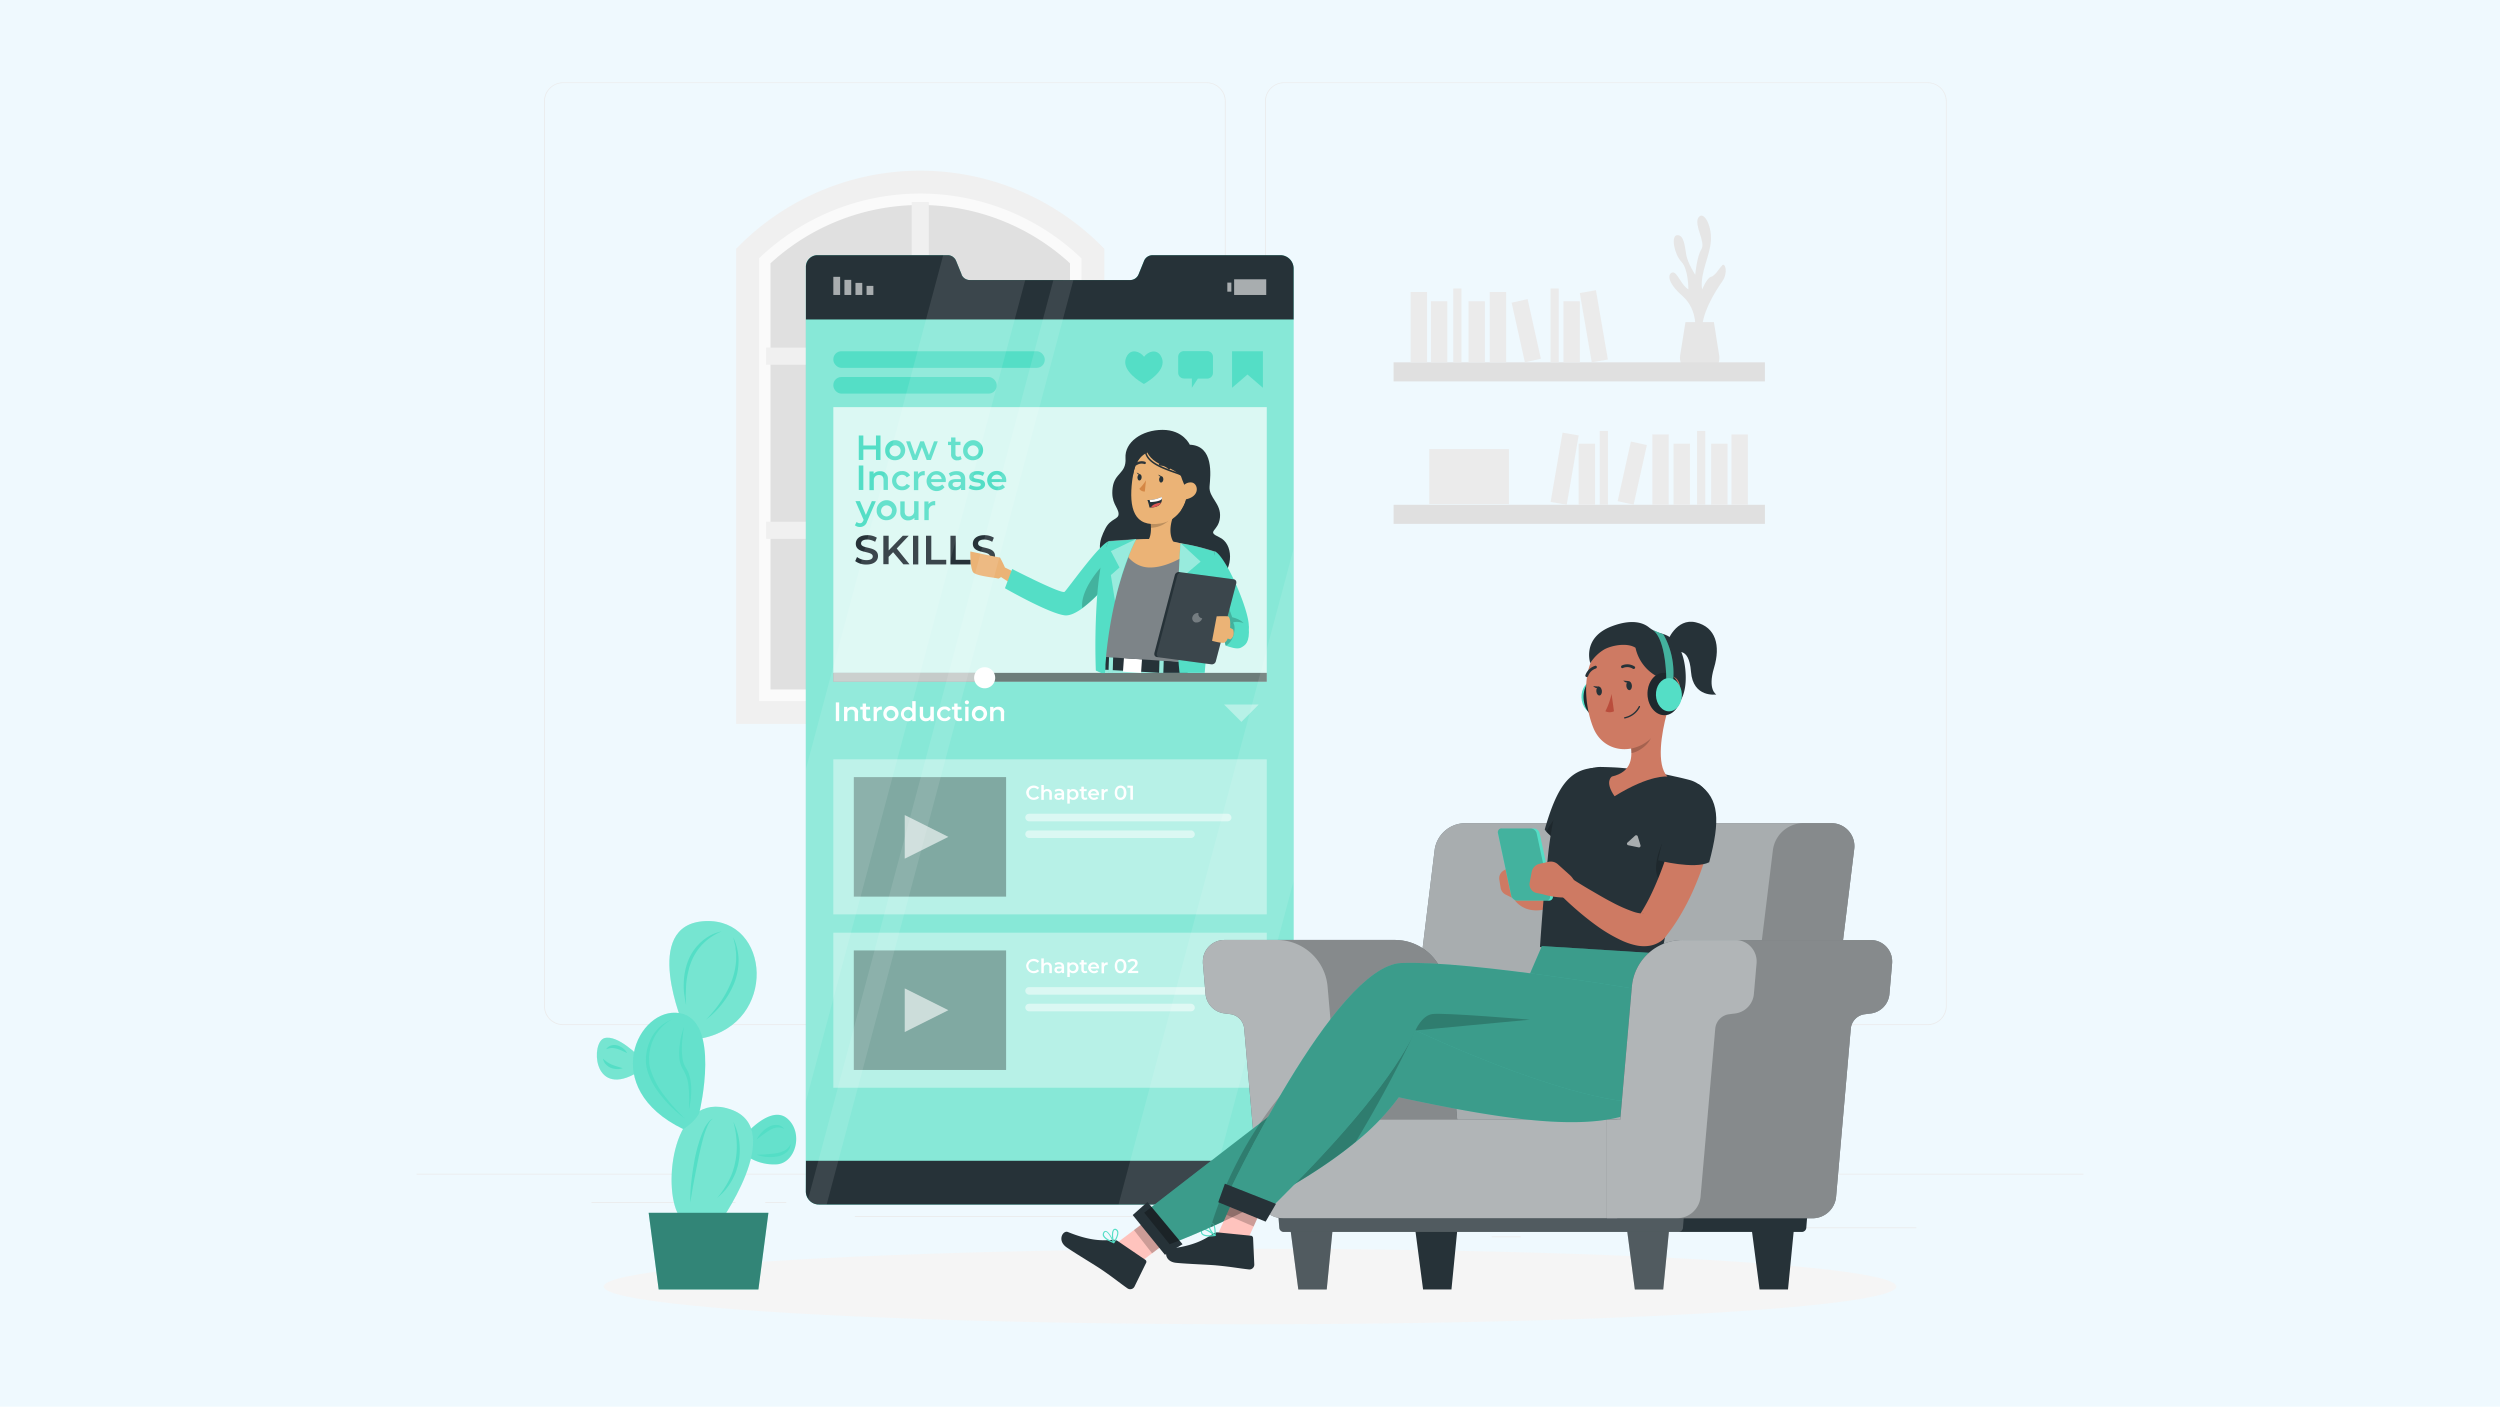 <svg id="Layer_1" data-name="Layer 1" xmlns="http://www.w3.org/2000/svg" width="750" height="422" viewBox="0 0 750 422">
  <defs>
    <style>
      .cls-1 {
        fill: #eff9fe;
      }

      .cls-2 {
        fill: #ebebeb;
      }

      .cls-3 {
        fill: #e0e0e0;
      }

      .cls-4 {
        fill: #fafafa;
      }

      .cls-5 {
        fill: #f0f0f0;
      }

      .cls-6 {
        fill: #e6e6e6;
      }

      .cls-7 {
        fill: #f5f5f5;
      }

      .cls-8 {
        fill: #54dec6;
      }

      .cls-10, .cls-13, .cls-14, .cls-15, .cls-17, .cls-18, .cls-20, .cls-9 {
        fill: #fff;
      }

      .cls-10, .cls-13, .cls-15, .cls-16, .cls-17, .cls-18, .cls-19, .cls-20, .cls-22, .cls-9 {
        isolation: isolate;
      }

      .cls-26, .cls-9 {
        opacity: 0.1;
      }

      .cls-10, .cls-22, .cls-30 {
        opacity: 0.2;
      }

      .cls-11, .cls-18 {
        opacity: 0.4;
      }

      .cls-12 {
        fill: #263238;
      }

      .cls-13, .cls-19 {
        opacity: 0.3;
      }

      .cls-15 {
        opacity: 0.7;
      }

      .cls-16, .cls-20 {
        opacity: 0.5;
      }

      .cls-17 {
        opacity: 0.6;
      }

      .cls-21 {
        fill: #ebb376;
      }

      .cls-23 {
        fill: #d58745;
      }

      .cls-24 {
        fill: #2e353a;
      }

      .cls-25 {
        fill: #de5753;
      }

      .cls-27 {
        fill: #ffc3bd;
      }

      .cls-28 {
        fill: #ce7a63;
      }

      .cls-29 {
        fill: #ba4d3c;
      }
    </style>
  </defs>
  <rect class="cls-1" width="750" height="422"/>
  <g>
    <g id="freepik--background-complete--inject-61">
      <rect class="cls-2" x="125" y="352.12" width="500" height="0.25"/>
      <rect class="cls-2" x="541.78" y="368.21" width="33.12" height="0.25"/>
      <rect class="cls-2" x="447.53" y="370.93" width="8.69" height="0.25"/>
      <rect class="cls-2" x="521.59" y="358.93" width="19.19" height="0.25"/>
      <rect class="cls-2" x="177.46" y="360.61" width="43.19" height="0.25"/>
      <rect class="cls-2" x="229.56" y="360.61" width="6.33" height="0.25"/>
      <rect class="cls-2" x="256.47" y="364.83" width="93.68" height="0.25"/>
      <path class="cls-2" d="M-581.56,439.19H-774.65a5.71,5.71,0,0,1-5.7-5.71V162.05a5.71,5.71,0,0,1,5.7-5.66h193.09a5.71,5.71,0,0,1,5.71,5.71h0V433.48A5.71,5.71,0,0,1-581.56,439.19Zm-193.09-282.6a5.46,5.46,0,0,0-5.45,5.46V433.48a5.46,5.46,0,0,0,5.45,5.46h193.09a5.48,5.48,0,0,0,5.46-5.46V162.05a5.48,5.48,0,0,0-5.46-5.46Z" transform="translate(943.56 -131.67)"/>
      <path class="cls-2" d="M-365.25,439.19h-193.1a5.73,5.73,0,0,1-5.71-5.71V162.05a5.72,5.72,0,0,1,5.71-5.66h193.1a5.71,5.71,0,0,1,5.69,5.66V433.48A5.7,5.7,0,0,1-365.25,439.19Zm-193.1-282.6a5.48,5.48,0,0,0-5.46,5.46V433.48a5.48,5.48,0,0,0,5.46,5.46h193.1a5.48,5.48,0,0,0,5.46-5.46V162.05a5.48,5.48,0,0,0-5.46-5.46Z" transform="translate(943.56 -131.67)"/>
      <polygon class="cls-3" points="224.27 76.04 261.06 54.63 289.41 54.63 326.82 75.02 326.82 213.75 224.27 213.75 224.27 76.04"/>
      <path class="cls-4" d="M-615.69,345.39h-103.6V207.71l1.06-1a72.83,72.83,0,0,1,50.74-20.39h0a72.87,72.87,0,0,1,50.75,20.39l1,1Zm-96.72-6.88h89.85V210.66a66.44,66.44,0,0,0-89.85,0Z" transform="translate(943.56 -131.67)"/>
      <polygon class="cls-5" points="273.5 207.7 278.65 207.7 278.65 161.66 322.3 161.66 322.3 156.51 278.65 156.51 278.65 109.42 322.3 109.42 322.3 104.27 278.65 104.27 278.65 60.61 273.5 60.61 273.5 104.27 229.84 104.27 229.84 109.42 273.5 109.42 273.5 156.51 229.84 156.51 229.84 161.66 273.5 161.66 273.5 207.7"/>
      <path class="cls-5" d="M-612.25,348.85H-722.72V206.3l1-1a76.78,76.78,0,0,1,108.46,0l1,1ZM-715.85,342h96.72V209.17a69.89,69.89,0,0,0-96.72,0Z" transform="translate(943.56 -131.67)"/>
      <path class="cls-6" d="M-435,231.31s1-6.6-3.81-10.83-4.39-6.75-3-7.07,2.64,3.9,4.76,5.06c0,0,.06-6-2.08-8.25s-3.28-7.94-1.24-8,2.26,3.4,2.68,5.88,2.7,6,2.7,6,.45-5.39,1.84-7.62-2.32-7.29-.89-9.52,4,2,3.76,6.77-3.39,9.84-2.65,14.81c0,0,1.4-3.49,2.66-3.81s2.53-2.62,3.37-3.48,1.91,2.11,0,4.86-6.77,10.11-6,16Z" transform="translate(943.56 -131.67)"/>
      <path class="cls-6" d="M-437.92,228.31l-1.58,9.89a5,5,0,0,0,4.11,5.75,5.34,5.34,0,0,0,.89.07h1.68a5,5,0,0,0,5.07-4.93,5.26,5.26,0,0,0-.07-.89l-1.57-9.89Z" transform="translate(943.56 -131.67)"/>
      <rect class="cls-3" x="418.07" y="108.7" width="111.4" height="5.72"/>
      <rect class="cls-2" x="423.2" y="87.6" width="4.91" height="21.1"/>
      <rect class="cls-2" x="446.93" y="87.6" width="4.91" height="21.1"/>
      <rect class="cls-2" x="-467.86" y="219" width="4.91" height="21.1" transform="translate(897.8 -207.39) rotate(-9.78)"/>
      <rect class="cls-2" x="429.28" y="90.38" width="4.91" height="18.32"/>
      <rect class="cls-2" x="440.56" y="90.38" width="4.91" height="18.32"/>
      <rect class="cls-2" x="469.04" y="90.38" width="4.91" height="18.32"/>
      <rect class="cls-2" x="-488.14" y="221.72" width="4.91" height="18.32" transform="translate(881.9 -231.54) rotate(-12.53)"/>
      <rect class="cls-2" x="435.98" y="86.55" width="2.45" height="22.15"/>
      <rect class="cls-2" x="465.17" y="86.55" width="2.45" height="22.15"/>
      <rect class="cls-3" x="418.08" y="151.44" width="111.4" height="5.72"/>
      <rect class="cls-2" x="519.44" y="130.33" width="4.91" height="21.1"/>
      <rect class="cls-2" x="495.7" y="130.33" width="4.91" height="21.1"/>
      <rect class="cls-2" x="-484.72" y="269.83" width="21.1" height="4.91" transform="translate(281.61 -372.92) rotate(-80.22)"/>
      <rect class="cls-2" x="513.35" y="133.11" width="4.91" height="18.32"/>
      <rect class="cls-2" x="502.07" y="133.11" width="4.91" height="18.32"/>
      <rect class="cls-2" x="473.6" y="133.11" width="4.91" height="18.32"/>
      <rect class="cls-2" x="-463.04" y="271.15" width="18.32" height="4.91" transform="translate(321.06 -360.49) rotate(-77.47)"/>
      <rect class="cls-2" x="509.12" y="129.29" width="2.45" height="22.15"/>
      <rect class="cls-2" x="479.93" y="129.29" width="2.45" height="22.15"/>
      <rect class="cls-2" x="428.77" y="134.73" width="23.91" height="16.51"/>
    </g>
    <g id="freepik--Shadow--inject-61">
      <ellipse id="freepik--path--inject-61" class="cls-7" cx="375" cy="385.96" rx="193.89" ry="11.32"/>
    </g>
    <g id="freepik--Plant--inject-61">
      <path class="cls-8" d="M-720.07,472.18s7.76-9.23,12.72-4.93,2.45,13.44-3.27,13.73a14.4,14.4,0,0,1-9.45-2.89Z" transform="translate(943.56 -131.67)"/>
      <path class="cls-9" d="M-720.07,472.18s7.76-9.23,12.72-4.93,2.45,13.44-3.27,13.73a14.4,14.4,0,0,1-9.45-2.89Z" transform="translate(943.56 -131.67)"/>
      <path class="cls-8" d="M-751.7,448.77s-6.51-6.82-10.54-5.66-3.61,17.45,8.89,10.86Z" transform="translate(943.56 -131.67)"/>
      <path class="cls-10" d="M-751.7,448.77s-6.51-6.82-10.54-5.66-3.61,17.45,8.89,10.86Z" transform="translate(943.56 -131.67)"/>
      <path class="cls-8" d="M-728.44,499.67s21.4-29.28,4-35.21-20.47,23.55-15.5,31.76S-728.44,499.67-728.44,499.67Z" transform="translate(943.56 -131.67)"/>
      <path class="cls-8" d="M-738.36,439.73S-751.64,408.91-732,408s21.8,30.56-.83,35.13Z" transform="translate(943.56 -131.67)"/>
      <path class="cls-10" d="M-728.44,499.67s21.4-29.28,4-35.21-20.47,23.55-15.5,31.76S-728.44,499.67-728.44,499.67Z" transform="translate(943.56 -131.67)"/>
      <path class="cls-10" d="M-738.36,439.73S-751.64,408.91-732,408s21.8,30.56-.83,35.13Z" transform="translate(943.56 -131.67)"/>
      <path class="cls-8" d="M-733.65,465s6.45-27.22-6-29.39-24.6,22.42,1.09,34.81C-738.56,470.39-734.19,467.63-733.65,465Z" transform="translate(943.56 -131.67)"/>
      <path class="cls-9" d="M-733.65,465s6.45-27.22-6-29.39-24.6,22.42,1.09,34.81C-738.56,470.39-734.19,467.63-733.65,465Z" transform="translate(943.56 -131.67)"/>
      <polygon class="cls-8" points="230.52 363.85 194.6 363.85 197.6 386.83 227.52 386.83 230.52 363.85"/>
      <path class="cls-8" d="M-731.72,437.53a33.11,33.11,0,0,0,2.29-2.59,28.83,28.83,0,0,0,2.06-2.74,31.74,31.74,0,0,0,3.21-6,21.2,21.2,0,0,0,1.44-6.58v-1.7c0-.56-.14-1.13-.19-1.69a2.77,2.77,0,0,0-.09-.86l-.2-.83c-.14-.56-.27-1.12-.39-1.69a16.41,16.41,0,0,1,1.6,6.78,18.25,18.25,0,0,1-1.28,6.93,24.78,24.78,0,0,1-3.52,6.08A25.37,25.37,0,0,1-731.72,437.53Z" transform="translate(943.56 -131.67)"/>
      <path class="cls-8" d="M-727,411.08a16.22,16.22,0,0,0-9.13,9l-.57,1.54c-.17.52-.26,1.07-.4,1.59a27.4,27.4,0,0,0-.56,3.26c-.11,1.1-.11,2.22-.16,3.33s.09,2.24.09,3.37c-.23-1.1-.39-2.22-.58-3.34a18.47,18.47,0,0,1-.11-3.41,19.6,19.6,0,0,1,1.37-6.72,14.89,14.89,0,0,1,6.83-7.53A12.62,12.62,0,0,1-727,411.08Z" transform="translate(943.56 -131.67)"/>
      <path class="cls-8" d="M-742,437.53a11.55,11.55,0,0,0-3.51,2.78,12.41,12.41,0,0,0-2.3,3.78,15.06,15.06,0,0,0-1,4.29,6.73,6.73,0,0,0,0,1.1v1.08a13,13,0,0,0,.46,2.13,25.08,25.08,0,0,0,4.22,7.81,41.65,41.65,0,0,0,2.89,3.48c1,1.14,2.07,2.21,3.16,3.27a38,38,0,0,1-6.65-6.27,29.2,29.2,0,0,1-2.7-3.75,19.52,19.52,0,0,1-1.88-4.26,14.12,14.12,0,0,1-.47-2.31,11.81,11.81,0,0,1,0-1.19,5.84,5.84,0,0,1,.06-1.18,14.57,14.57,0,0,1,1.21-4.5A11.66,11.66,0,0,1-742,437.53Z" transform="translate(943.56 -131.67)"/>
      <path class="cls-8" d="M-738.36,439.73c-.16,1-.33,2.09-.41,3.14A25.18,25.18,0,0,0-739,446a18.67,18.67,0,0,0,.19,3.08,6.88,6.88,0,0,0,.93,2.79,11.29,11.29,0,0,1,.79,1.45,9.56,9.56,0,0,1,.5,1.57,15.27,15.27,0,0,1,.4,3.23,24.18,24.18,0,0,1-.69,6.34c0-1.06.09-2.11.07-3.16a27.22,27.22,0,0,0-.15-3.13,12,12,0,0,0-1.77-5.78,7.84,7.84,0,0,1-1-3.19,16,16,0,0,1,0-3.25A24.17,24.17,0,0,1-738.36,439.73Z" transform="translate(943.56 -131.67)"/>
      <path class="cls-8" d="M-729.63,467.25a3.25,3.25,0,0,0-1.13,1.14,10,10,0,0,0-.72,1.47,24.75,24.75,0,0,0-1.08,3.14c-.58,2.13-1.09,4.27-1.53,6.44s-.85,4.34-1.27,6.51c-.21,1.09-.4,2.18-.58,3.28s-.37,2.18-.53,3.29a43.86,43.86,0,0,1,.35-6.68c.24-2.22.61-4.42,1-6.6a48,48,0,0,1,1.78-6.47,25,25,0,0,1,1.35-3.1,10.5,10.5,0,0,1,1-1.4A2.93,2.93,0,0,1-729.63,467.25Z" transform="translate(943.56 -131.67)"/>
      <path class="cls-8" d="M-723.56,468.2a18.48,18.48,0,0,1,1.78,6,19.38,19.38,0,0,1-.24,6.31,10.22,10.22,0,0,1-.39,1.54c-.16.51-.29,1-.49,1.51a20,20,0,0,1-3.3,5.38,9.61,9.61,0,0,1-1.1,1.11c-.38.37-.76.72-1.15,1.06A28.81,28.81,0,0,0-725,486a20.25,20.25,0,0,0,2-5.7,22.8,22.8,0,0,0,.44-6A28,28,0,0,0-723.56,468.2Z" transform="translate(943.56 -131.67)"/>
      <path class="cls-8" d="M-756.75,452.1a4.13,4.13,0,0,1-1.81.29,5.53,5.53,0,0,1-1.8-.39,4.3,4.3,0,0,1-1.51-1.09,3.22,3.22,0,0,1-.79-1.65,12.23,12.23,0,0,0,1.31,1.07,9.32,9.32,0,0,0,1.39.75A27.83,27.83,0,0,0-756.75,452.1Z" transform="translate(943.56 -131.67)"/>
      <path class="cls-8" d="M-755.42,447.6l-1.59-.74a9.61,9.61,0,0,0-1.55-.57,5.22,5.22,0,0,0-1.52-.22,6.19,6.19,0,0,0-1.64.37,2.74,2.74,0,0,1,1.5-1.13,3.55,3.55,0,0,1,1.94,0,5,5,0,0,1,1.66.87A4.22,4.22,0,0,1-755.42,447.6Z" transform="translate(943.56 -131.67)"/>
      <path class="cls-8" d="M-716.56,473.55a8.11,8.11,0,0,1,1.44-2.09,8.22,8.22,0,0,1,2-1.62,4.59,4.59,0,0,1,2.58-.69,3,3,0,0,1,2.29,1.21,4.06,4.06,0,0,0-2.27-.43,5.5,5.5,0,0,0-2.11.78A37.7,37.7,0,0,0-716.56,473.55Z" transform="translate(943.56 -131.67)"/>
      <path class="cls-8" d="M-716.56,478.09a48.21,48.21,0,0,0,5.75-.43,8.29,8.29,0,0,0,2.61-.83,4,4,0,0,0,1.83-2,3.32,3.32,0,0,1-1.4,2.67,6.28,6.28,0,0,1-2.87,1.16,12.05,12.05,0,0,1-3,.1A10.87,10.87,0,0,1-716.56,478.09Z" transform="translate(943.56 -131.67)"/>
      <g class="cls-11">
        <polygon points="230.52 363.85 194.6 363.85 197.6 386.83 227.52 386.83 230.52 363.85"/>
      </g>
    </g>
    <g id="freepik--Screen--inject-61">
      <path class="cls-8" d="M-555.48,212.21V488.68a4.34,4.34,0,0,1-4.34,4.34H-697.88a3.85,3.85,0,0,1-2.76-1.12,3.94,3.94,0,0,1-.49-.59,4,4,0,0,1-.68-2.27V211.85a3.5,3.5,0,0,1,3.36-3.63h39.19a2.62,2.62,0,0,1,1.17.28,1.25,1.25,0,0,1,.35.21,3.08,3.08,0,0,1,.59.55,2.85,2.85,0,0,1,.41.72l1.63,4v.09a3,3,0,0,0,.37.62,2.74,2.74,0,0,0,2.11,1h48.07A2.74,2.74,0,0,0-602,214l1.63-4a2.75,2.75,0,0,1,2.52-1.77h38.62A4,4,0,0,1-555.48,212.21Z" transform="translate(943.56 -131.67)"/>
      <path class="cls-12" d="M-555.48,212.21v15.33h-146.3V211.85a3.5,3.5,0,0,1,3.36-3.63h39.19a2.62,2.62,0,0,1,1.17.28,1.25,1.25,0,0,1,.35.21,3.08,3.08,0,0,1,.59.55,2.85,2.85,0,0,1,.41.72l1.63,4v.09a3,3,0,0,0,.37.62,2.74,2.74,0,0,0,2.11,1h48A2.74,2.74,0,0,0-602,214l1.63-4a2.75,2.75,0,0,1,2.52-1.77h38.62A4,4,0,0,1-555.48,212.21Z" transform="translate(943.56 -131.67)"/>
      <path class="cls-12" d="M-701.78,479.89h146.3v8.79a4.34,4.34,0,0,1-4.34,4.34H-697.88a3.85,3.85,0,0,1-2.76-1.12,3.94,3.94,0,0,1-.49-.59,4,4,0,0,1-.68-2.27Z" transform="translate(943.56 -131.67)"/>
      <rect class="cls-13" x="241.78" y="95.87" width="146.3" height="252.35"/>
      <path class="cls-14" d="M-692.81,342.39h1V348h-1Z" transform="translate(943.56 -131.67)"/>
      <path class="cls-14" d="M-686.15,345.51V348h-1v-2.31c0-.76-.38-1.13-1-1.13a1.13,1.13,0,0,0-1.2,1.06,1.85,1.85,0,0,0,0,.23V348h-1v-4.27h1v.56a1.87,1.87,0,0,1,1.47-.6,1.66,1.66,0,0,1,1.78,1.53A1.93,1.93,0,0,1-686.15,345.51Z" transform="translate(943.56 -131.67)"/>
      <path class="cls-14" d="M-682.3,347.72a1.55,1.55,0,0,1-1,.29,1.31,1.31,0,0,1-1.47-1.13,1.61,1.61,0,0,1,0-.31v-2.05h-.71v-.8h.71v-1h1v1h1.21v.8h-1.15v2a.56.56,0,0,0,.47.64h.13a.94.94,0,0,0,.56-.18Z" transform="translate(943.56 -131.67)"/>
      <path class="cls-14" d="M-679,343.64v.95h-.23a1.18,1.18,0,0,0-1.25,1.09,1.85,1.85,0,0,0,0,.23V348h-1v-4.27h.92v.63A1.68,1.68,0,0,1-679,343.64Z" transform="translate(943.56 -131.67)"/>
      <path class="cls-14" d="M-678.56,345.82a2.28,2.28,0,0,1,2.19-2.37,2.28,2.28,0,0,1,2.37,2.19,2.28,2.28,0,0,1-2.19,2.37h-.1a2.15,2.15,0,0,1-2.27-2Zm3.54,0a1.27,1.27,0,0,0-1.34-1.2,1.28,1.28,0,0,0-1.2,1.34,1.28,1.28,0,0,0,1.27,1.2A1.24,1.24,0,0,0-675,346a.65.65,0,0,0,0-.14Z" transform="translate(943.56 -131.67)"/>
      <path class="cls-14" d="M-668.86,342V348h-1v-.56a1.73,1.73,0,0,1-1.41.61,2.19,2.19,0,0,1-2-2.33,2.19,2.19,0,0,1,2-2,1.7,1.7,0,0,1,1.37.57V342Zm-1,3.8a1.27,1.27,0,0,0-1.34-1.2,1.28,1.28,0,0,0-1.2,1.34,1.28,1.28,0,0,0,1.27,1.2,1.25,1.25,0,0,0,1.29-1.21v-.13Z" transform="translate(943.56 -131.67)"/>
      <path class="cls-14" d="M-663.41,343.68V348h-1v-.56a1.74,1.74,0,0,1-1.38.6,1.7,1.7,0,0,1-1.84-1.53,2.17,2.17,0,0,1,0-.36v-2.44h1V346c0,.77.37,1.14,1,1.14a1.16,1.16,0,0,0,1.17-1.29v-2.16Z" transform="translate(943.56 -131.67)"/>
      <path class="cls-14" d="M-662.45,345.82a2.17,2.17,0,0,1,2.13-2.19h.18a1.92,1.92,0,0,1,1.83,1l-.77.45a1.23,1.23,0,0,0-1.06-.6,1.34,1.34,0,0,0-1.34,1.34,1.34,1.34,0,0,0,1.34,1.34,1.23,1.23,0,0,0,1.06-.6l.77.45a2,2,0,0,1-1.83,1,2.17,2.17,0,0,1-2.31-2Z" transform="translate(943.56 -131.67)"/>
      <path class="cls-14" d="M-654.82,347.72a1.55,1.55,0,0,1-1,.29,1.31,1.31,0,0,1-1.47-1.13,1.61,1.61,0,0,1,0-.31v-2.05H-658v-.8h.71v-1h1v1h1.15v.8h-1.12v2a.56.56,0,0,0,.47.64h.13a.94.94,0,0,0,.56-.18Z" transform="translate(943.56 -131.67)"/>
      <path class="cls-14" d="M-654.13,342.39a.61.61,0,0,1,.62-.6h0a.6.6,0,0,1,.64.56v0a.61.61,0,0,1-.6.62h0a.6.6,0,0,1-.63-.57Zm.13,1.3h1V348h-1Z" transform="translate(943.56 -131.67)"/>
      <path class="cls-14" d="M-652,345.82a2.28,2.28,0,0,1,2.19-2.37,2.28,2.28,0,0,1,2.37,2.19,2.28,2.28,0,0,1-2.19,2.37h-.1a2.15,2.15,0,0,1-2.27-2Zm3.54,0a1.27,1.27,0,0,0-1.34-1.2A1.28,1.28,0,0,0-651,346a1.28,1.28,0,0,0,1.27,1.2A1.24,1.24,0,0,0-648.5,346Z" transform="translate(943.56 -131.67)"/>
      <path class="cls-14" d="M-642.32,345.51V348h-1v-2.31c0-.76-.38-1.13-1-1.13a1.13,1.13,0,0,0-1.2,1.06,1.85,1.85,0,0,0,0,.23V348h-1v-4.27h1v.56a1.88,1.88,0,0,1,1.48-.6,1.67,1.67,0,0,1,1.77,1.56A1.58,1.58,0,0,1-642.32,345.51Z" transform="translate(943.56 -131.67)"/>
      <rect class="cls-15" x="250" y="122.14" width="130.03" height="82.38"/>
      <rect class="cls-16" x="250" y="201.86" width="130.03" height="2.66"/>
      <rect class="cls-17" x="250" y="201.86" width="45.05" height="2.66"/>
      <path class="cls-14" d="M-645,335a3.15,3.15,0,0,1-3.16,3.16,3.15,3.15,0,0,1-3.16-3.16,3.15,3.15,0,0,1,3.16-3.16h0a3.15,3.15,0,0,1,3.15,3.15Z" transform="translate(943.56 -131.67)"/>
      <polygon class="cls-18" points="367.23 211.37 372.42 216.56 377.6 211.37 367.23 211.37"/>
      <rect class="cls-18" x="250" y="227.8" width="130.03" height="46.51"/>
      <rect class="cls-19" x="256.14" y="233.13" width="45.69" height="35.86"/>
      <path class="cls-14" d="M-635.72,369.5a2.27,2.27,0,0,1,2.37-2.16,2.28,2.28,0,0,1,1.54.7l-.5.47a1.44,1.44,0,0,0-1.12-.49,1.48,1.48,0,0,0-1.48,1.48,1.48,1.48,0,0,0,1.48,1.48,1.49,1.49,0,0,0,1.12-.51l.5.49A2.27,2.27,0,0,1-635,371a2.32,2.32,0,0,1-.7-1.54Z" transform="translate(943.56 -131.67)"/>
      <path class="cls-14" d="M-628,369.76v1.84h-.75v-1.74c0-.57-.28-.85-.76-.85a.86.86,0,0,0-.91.81,1.21,1.21,0,0,0,0,.19v1.62h-.75v-4.45h.75v1.62a1.42,1.42,0,0,1,1.07-.41,1.25,1.25,0,0,1,1.34,1.15A.81.81,0,0,1-628,369.76Z" transform="translate(943.56 -131.67)"/>
      <path class="cls-14" d="M-624.34,369.72v1.88h-.7v-.39a1.17,1.17,0,0,1-1,.43c-.73,0-1.19-.4-1.19-1s.36-1,1.33-1h.82c0-.44-.26-.7-.79-.7a1.57,1.57,0,0,0-1,.32l-.3-.55a2.27,2.27,0,0,1,1.36-.39C-624.87,368.39-624.34,368.8-624.34,369.72Zm-.75.88v-.38h-.77c-.51,0-.65.2-.65.43s.23.44.61.44A.8.8,0,0,0-625.09,370.6Z" transform="translate(943.56 -131.67)"/>
      <path class="cls-14" d="M-620,370a1.56,1.56,0,0,1-1.48,1.64h-.15a1.35,1.35,0,0,1-1-.43v1.55h-.74v-4.37h.71v.42a1.34,1.34,0,0,1,1.07-.42,1.56,1.56,0,0,1,1.59,1.53Zm-.77,0a.94.94,0,0,0-.86-1h-.08a1,1,0,0,0-1,1,1,1,0,0,0,1,1,.92.92,0,0,0,.94-.92V370Z" transform="translate(943.56 -131.67)"/>
      <path class="cls-14" d="M-617.33,371.39a1.16,1.16,0,0,1-.72.22,1,1,0,0,1-1.11-.88,1.34,1.34,0,0,1,0-.2V369h-.52v-.6h.52v-.73h.75v.73h.85v.6h-.86v1.52a.43.43,0,0,0,.35.48h.1a.7.7,0,0,0,.42-.13Z" transform="translate(943.56 -131.67)"/>
      <path class="cls-14" d="M-613.82,370.24h-2.52a1,1,0,0,0,1,.76,1.18,1.18,0,0,0,.87-.34l.4.46a1.81,1.81,0,0,1-2.55,0,1.85,1.85,0,0,1-.51-1.11,1.6,1.6,0,0,1,1.56-1.64h.1a1.56,1.56,0,0,1,1.62,1.5V370A.43.43,0,0,1-613.82,370.24Zm-2.52-.5h1.78a.92.92,0,0,0-1.07-.74.91.91,0,0,0-.74.74Z" transform="translate(943.56 -131.67)"/>
      <path class="cls-14" d="M-611.24,368.39v.71h-.17a.89.89,0,0,0-.94.82,1.09,1.09,0,0,0,0,.18v1.56h-.75v-3.27h.71v.47A1.27,1.27,0,0,1-611.24,368.39Z" transform="translate(943.56 -131.67)"/>
      <path class="cls-14" d="M-609.14,369.5c0-1.38.75-2.16,1.75-2.16s1.76.78,1.76,2.16-.76,2.16-1.76,2.16S-609.14,370.88-609.14,369.5Zm2.72,0c0-1-.4-1.48-1-1.48s-1,.46-1,1.48.4,1.48,1,1.48S-606.42,370.51-606.42,369.5Z" transform="translate(943.56 -131.67)"/>
      <path class="cls-14" d="M-603.68,367.39v4.2h-.78V368h-.89v-.65Z" transform="translate(943.56 -131.67)"/>
      <rect class="cls-20" x="307.58" y="244.13" width="61.86" height="2.26" rx="1.1"/>
      <rect class="cls-20" x="307.58" y="249.13" width="50.86" height="2.26" rx="1.1"/>
      <polygon class="cls-17" points="271.42 244.51 271.42 257.6 284.51 251.06 271.42 244.51"/>
      <polygon class="cls-8" points="378.87 116.34 374.24 112.35 369.62 116.34 369.62 105.37 378.87 105.37 378.87 116.34"/>
      <path class="cls-8" d="M-581.38,237h-7a1.72,1.72,0,0,0-1.73,1.73v4.76a1.75,1.75,0,0,0,1.73,1.73H-586V248l1.8-2.75h2.8a1.72,1.72,0,0,0,1.73-1.73v-4.76A1.72,1.72,0,0,0-581.38,237Z" transform="translate(943.56 -131.67)"/>
      <path class="cls-8" d="M-595.34,238.39c-1.28-2.11-3.76-1.32-5,.31-1.27-1.64-3.75-2.46-5.06-.37-2.2,3.54,2.28,6.86,4.41,8.16l.6.37.61-.36C-597.7,245.18-593.17,241.92-595.34,238.39Z" transform="translate(943.56 -131.67)"/>
      <rect class="cls-8" x="250" y="113.1" width="49.01" height="4.99" rx="2.42"/>
      <rect class="cls-8" x="250" y="105.37" width="63.43" height="4.99" rx="2.42"/>
      <rect class="cls-18" x="250" y="279.81" width="130.03" height="46.51"/>
      <rect class="cls-19" x="256.14" y="285.13" width="45.69" height="35.86"/>
      <path class="cls-14" d="M-635.72,421.5a2.27,2.27,0,0,1,2.37-2.16,2.28,2.28,0,0,1,1.54.7l-.5.48a1.44,1.44,0,0,0-1.12-.49,1.49,1.49,0,0,0-1.6,1.35,1.49,1.49,0,0,0,1.36,1.6h.24a1.49,1.49,0,0,0,1.12-.5l.5.48A2.27,2.27,0,0,1-635,423a2.32,2.32,0,0,1-.7-1.54Z" transform="translate(943.56 -131.67)"/>
      <path class="cls-14" d="M-628,421.77v1.83h-.75v-1.74c0-.57-.28-.84-.76-.84a.84.84,0,0,0-.91.78.79.79,0,0,0,0,.22v1.62h-.75v-4.45h.75v1.62a1.47,1.47,0,0,1,1.07-.41,1.26,1.26,0,0,1,1.34,1.17A.67.67,0,0,1-628,421.77Z" transform="translate(943.56 -131.67)"/>
      <path class="cls-14" d="M-624.34,421.72v1.88h-.7v-.39a1.14,1.14,0,0,1-1,.43c-.73,0-1.19-.4-1.19-1s.36-1,1.33-1h.82c0-.44-.26-.69-.79-.69a1.63,1.63,0,0,0-1,.31l-.3-.54a2.22,2.22,0,0,1,1.36-.4C-624.87,420.39-624.34,420.8-624.34,421.72Zm-.75.88v-.37h-.77c-.51,0-.65.19-.65.42s.23.45.61.45A.81.81,0,0,0-625.09,422.6Z" transform="translate(943.56 -131.67)"/>
      <path class="cls-14" d="M-620,422a1.56,1.56,0,0,1-1.48,1.64h-.15a1.35,1.35,0,0,1-1-.43v1.55h-.74v-4.37h.71v.42a1.31,1.31,0,0,1,1.07-.42,1.56,1.56,0,0,1,1.59,1.53Zm-.77,0a.94.94,0,0,0-.86-1h-.08a1,1,0,0,0-1,1,1,1,0,0,0,1,1,.92.92,0,0,0,.94-.92V422Z" transform="translate(943.56 -131.67)"/>
      <path class="cls-14" d="M-617.33,423.39a1.15,1.15,0,0,1-.72.21,1,1,0,0,1-1.11-.88,1.34,1.34,0,0,1,0-.2V421h-.52v-.59h.52v-.73h.75v.73h.85v.6h-.86v1.53a.42.42,0,0,0,.34.47h.11a.7.7,0,0,0,.42-.13Z" transform="translate(943.56 -131.67)"/>
      <path class="cls-14" d="M-613.82,422.24h-2.52a1,1,0,0,0,1,.77,1.18,1.18,0,0,0,.87-.35l.4.46a1.81,1.81,0,0,1-2.55,0,1.85,1.85,0,0,1-.51-1.11,1.6,1.6,0,0,1,1.56-1.64h.1a1.57,1.57,0,0,1,1.62,1.52V422A.41.41,0,0,1-613.82,422.24Zm-2.52-.5h1.78a.92.92,0,0,0-1.07-.74.91.91,0,0,0-.74.74Z" transform="translate(943.56 -131.67)"/>
      <path class="cls-14" d="M-611.24,420.39v.72h-.17a.87.87,0,0,0-.94.8,1.41,1.41,0,0,0,0,.2v1.55h-.75v-3.27h.71v.47A1.27,1.27,0,0,1-611.24,420.39Z" transform="translate(943.56 -131.67)"/>
      <path class="cls-14" d="M-609.14,421.5c0-1.38.75-2.16,1.75-2.16s1.76.78,1.76,2.16-.76,2.16-1.76,2.16S-609.14,422.88-609.14,421.5Zm2.72,0c0-1-.4-1.48-1-1.48s-1,.47-1,1.48.4,1.48,1,1.48S-606.42,422.51-606.42,421.5Z" transform="translate(943.56 -131.67)"/>
      <path class="cls-14" d="M-602.09,422.94v.66h-3.1v-.52l1.67-1.58c.41-.39.48-.64.48-.87,0-.39-.27-.61-.78-.61a1.2,1.2,0,0,0-1,.44l-.54-.42a1.94,1.94,0,0,1,1.59-.7c.92,0,1.5.46,1.5,1.21a1.66,1.66,0,0,1-.69,1.32l-1.12,1.07Z" transform="translate(943.56 -131.67)"/>
      <rect class="cls-20" x="307.58" y="296.13" width="61.86" height="2.26" rx="1.1"/>
      <rect class="cls-20" x="307.58" y="301.13" width="50.86" height="2.26" rx="1.1"/>
      <polygon class="cls-17" points="271.42 296.52 271.42 309.61 284.51 303.06 271.42 296.52"/>
      <path class="cls-8" d="M-679.41,262.32v7.34h-1.36v-3.15h-3.79v3.15h-1.37v-7.34h1.37v3h3.79v-3Z" transform="translate(943.56 -131.67)"/>
      <path class="cls-8" d="M-678,266.86a3,3,0,0,1,2.87-3.13A3,3,0,0,1-672,266.6a3,3,0,0,1-2.86,3.13H-675a2.81,2.81,0,0,1-3-2.63A1.93,1.93,0,0,1-678,266.86Zm4.64,0a1.66,1.66,0,0,0-1.75-1.57A1.67,1.67,0,0,0-676.7,267a1.67,1.67,0,0,0,1.66,1.57,1.62,1.62,0,0,0,1.66-1.6A.75.75,0,0,0-673.38,266.86Z" transform="translate(943.56 -131.67)"/>
      <path class="cls-8" d="M-662.22,264.06l-2.07,5.6h-1.27L-667,265.8l-1.47,3.86h-1.26l-2-5.6h1.23l1.47,4.13,1.55-4.13h1.1l1.51,4.15,1.52-4.15Z" transform="translate(943.56 -131.67)"/>
      <path class="cls-8" d="M-655.06,269.39a2,2,0,0,1-1.25.38,1.71,1.71,0,0,1-1.92-1.49,1.7,1.7,0,0,1,0-.39v-2.7h-.93v-1h.93v-1.28h1.31v1.28h1.5v1h-1.5v2.66c0,.55.27.84.77.84a1.14,1.14,0,0,0,.74-.23Z" transform="translate(943.56 -131.67)"/>
      <path class="cls-8" d="M-654.62,266.86a3,3,0,0,1,2.87-3.13,3,3,0,0,1,3.12,2.87,3,3,0,0,1-2.86,3.13h-.13a2.8,2.8,0,0,1-3-2.61A2.26,2.26,0,0,1-654.62,266.86Zm4.64,0a1.66,1.66,0,0,0-1.75-1.57A1.67,1.67,0,0,0-653.3,267a1.66,1.66,0,0,0,1.65,1.57A1.63,1.63,0,0,0-650,267,1,1,0,0,0-650,266.86Z" transform="translate(943.56 -131.67)"/>
      <path class="cls-8" d="M-685.93,271.32h1.37v7.34h-1.37Z" transform="translate(943.56 -131.67)"/>
      <path class="cls-8" d="M-677.19,275.45v3.21h-1.31v-3c0-1-.5-1.48-1.34-1.48a1.48,1.48,0,0,0-1.57,1.4,1.38,1.38,0,0,0,0,.29v2.83h-1.31v-5.6h1.25v.72a2.42,2.42,0,0,1,1.93-.78,2.19,2.19,0,0,1,2.35,2A2.54,2.54,0,0,1-677.19,275.45Z" transform="translate(943.56 -131.67)"/>
      <path class="cls-8" d="M-675.93,275.86a2.82,2.82,0,0,1,2.79-2.86h.21a2.53,2.53,0,0,1,2.39,1.3l-1,.59a1.59,1.59,0,0,0-1.39-.78,1.75,1.75,0,0,0-1.75,1.75,1.75,1.75,0,0,0,1.75,1.75,1.59,1.59,0,0,0,1.39-.78l1,.59a2.56,2.56,0,0,1-2.39,1.31,2.84,2.84,0,0,1-3-2.65Z" transform="translate(943.56 -131.67)"/>
      <path class="cls-8" d="M-666.14,273v1.25h-.3a1.53,1.53,0,0,0-1.64,1.41,1.71,1.71,0,0,0,0,.32v2.72h-1.31v-5.6h1.25v.82A2.19,2.19,0,0,1-666.14,273Z" transform="translate(943.56 -131.67)"/>
      <path class="cls-8" d="M-659.84,276.28h-4.39a1.69,1.69,0,0,0,1.81,1.34,2,2,0,0,0,1.52-.61l.7.81a3,3,0,0,1-4.21.56,3,3,0,0,1-.56-4.2,3,3,0,0,1,2.32-1.18,2.72,2.72,0,0,1,2.83,2.6,1.41,1.41,0,0,1,0,.29C-659.82,276-659.83,276.15-659.84,276.28Zm-4.4-.87h3.17a1.51,1.51,0,0,0-1.58-1.36,1.54,1.54,0,0,0-1.59,1.34Z" transform="translate(943.56 -131.67)"/>
      <path class="cls-8" d="M-654,275.39v3.28h-1.24V278a2,2,0,0,1-1.76.75c-1.28,0-2.08-.7-2.08-1.68s.63-1.66,2.32-1.66h1.45v-.09c0-.76-.46-1.21-1.39-1.21a2.81,2.81,0,0,0-1.7.55l-.52-.95a4,4,0,0,1,2.37-.69C-655,273-654,273.76-654,275.39Zm-1.31,1.53v-.65h-1.35c-.89,0-1.13.33-1.13.74s.39.78,1.07.78a1.43,1.43,0,0,0,1.41-.88Z" transform="translate(943.56 -131.67)"/>
      <path class="cls-8" d="M-653,278.1l.5-1a3.91,3.91,0,0,0,2,.55c.83,0,1.18-.23,1.18-.62,0-1.06-3.46-.06-3.46-2.29,0-1.06.95-1.75,2.46-1.75a4.49,4.49,0,0,1,2.1.48l-.5,1a3,3,0,0,0-1.61-.42c-.79,0-1.17.26-1.17.63,0,1.13,3.46.12,3.46,2.31,0,1-1,1.73-2.54,1.73A4.38,4.38,0,0,1-653,278.1Z" transform="translate(943.56 -131.67)"/>
      <path class="cls-8" d="M-641.71,276.28h-4.39a1.69,1.69,0,0,0,1.81,1.34,2,2,0,0,0,1.52-.61l.71.81a3.14,3.14,0,0,1-4.45,0,3.09,3.09,0,0,1-.9-2,2.78,2.78,0,0,1,2.7-2.86h.19a2.72,2.72,0,0,1,2.83,2.6,1.41,1.41,0,0,1,0,.29C-641.69,276-641.7,276.15-641.71,276.28Zm-4.4-.87h3.18a1.61,1.61,0,0,0-1.84-1.34A1.61,1.61,0,0,0-646.11,275.41Z" transform="translate(943.56 -131.67)"/>
      <path class="cls-8" d="M-680.81,282.06l-2.62,6.05a2.18,2.18,0,0,1-2.16,1.66,2.27,2.27,0,0,1-1.5-.52l.52-1a1.48,1.48,0,0,0,1,.39c.46,0,.73-.22,1-.78l.1-.22-2.45-5.62h1.36l1.76,4.14L-682,282Z" transform="translate(943.56 -131.67)"/>
      <path class="cls-8" d="M-680.56,284.86a3,3,0,0,1,2.87-3.13,3,3,0,0,1,3.12,2.87,3,3,0,0,1-2.86,3.13h-.13a2.81,2.81,0,0,1-3-2.63A1.93,1.93,0,0,1-680.56,284.86Zm4.64,0a1.66,1.66,0,0,0-1.75-1.57,1.67,1.67,0,0,0-1.57,1.75,1.67,1.67,0,0,0,1.66,1.57A1.63,1.63,0,0,0-676,285v-.1Z" transform="translate(943.56 -131.67)"/>
      <path class="cls-8" d="M-668,282.06v5.6h-1.24V287a2.32,2.32,0,0,1-1.81.78,2.22,2.22,0,0,1-2.42-2,2.68,2.68,0,0,1,0-.49v-3.2h1.31v3c0,1,.49,1.5,1.31,1.5a1.52,1.52,0,0,0,1.53-1.69V282Z" transform="translate(943.56 -131.67)"/>
      <path class="cls-8" d="M-663,282v1.25h-.31a1.53,1.53,0,0,0-1.63,1.42,1.58,1.58,0,0,0,0,.31v2.72h-1.31v-5.6H-665v.82A2.22,2.22,0,0,1-663,282Z" transform="translate(943.56 -131.67)"/>
      <path class="cls-12" d="M-687,300l.55-1.23a4.74,4.74,0,0,0,2.83.94c1.33,0,1.89-.48,1.89-1.11,0-1.85-5.09-.64-5.09-3.82,0-1.38,1.1-2.56,3.45-2.56a5.4,5.4,0,0,1,2.86.76l-.51,1.24a4.69,4.69,0,0,0-2.36-.68c-1.32,0-1.86.52-1.86,1.17,0,1.82,5.08.63,5.08,3.78,0,1.37-1.11,2.54-3.46,2.54A5.45,5.45,0,0,1-687,300Z" transform="translate(943.56 -131.67)"/>
      <path class="cls-12" d="M-675.63,297.33l-1.35,1.4v2.19h-1.58v-8.53h1.6v4.4l4.23-4.4h1.79l-3.6,3.83,3.82,4.74h-1.84Z" transform="translate(943.56 -131.67)"/>
      <path class="cls-12" d="M-669.66,292.39h1.59V301h-1.59Z" transform="translate(943.56 -131.67)"/>
      <path class="cls-12" d="M-665.76,292.39h1.59v7.22h4.48V301h-6.07Z" transform="translate(943.56 -131.67)"/>
      <path class="cls-12" d="M-658.43,292.39h1.59v7.22h4.48V301h-6.07Z" transform="translate(943.56 -131.67)"/>
      <path class="cls-12" d="M-651.89,300l.55-1.23a4.74,4.74,0,0,0,2.83.94c1.33,0,1.9-.48,1.9-1.11,0-1.85-5.1-.64-5.1-3.82,0-1.38,1.11-2.56,3.46-2.56a5.49,5.49,0,0,1,2.85.76l-.5,1.24a4.72,4.72,0,0,0-2.37-.68c-1.32,0-1.86.52-1.86,1.17,0,1.82,5.08.63,5.08,3.78,0,1.37-1.11,2.54-3.46,2.54A5.45,5.45,0,0,1-651.89,300Z" transform="translate(943.56 -131.67)"/>
      <path class="cls-21" d="M-637.43,304.2l-4.65-2.28a32.12,32.12,0,0,0-1.48-3c-.1.06-8.9-1.81-8.9-1.81s-.1,5.19.89,6.3,7,1.61,7.31,1.8,1-.43,1-.43l5,3.25Z" transform="translate(943.56 -131.67)"/>
      <path class="cls-12" d="M-586.63,265.08s-1.93-4.45-8.16-4.45-11.42,3.71-11.12,8.46-3.27,4.3-3.86,8.9,1.63,5.78,1.78,7.71-2.37,1.34-4,4.6-3.71,7.86,3.27,14,26.7,5,31,1.33,4.16-10.83,0-12.76-.29-1.63.15-5.93-3.41-5.93-3.12-9.35S-579.36,265.39-586.63,265.08Z" transform="translate(943.56 -131.67)"/>
      <path class="cls-8" d="M-610.84,294v12.23s-1,1.31-2.62,3a40.28,40.28,0,0,1-5.42,4.94c-1.88,1.36-3.77,2.29-5.3,2.1-4.84-.63-17.9-8.13-17.9-8.13l2.18-5.77s14.83,7.63,15.72,6.84S-613.56,294.64-610.84,294Z" transform="translate(943.56 -131.67)"/>
      <path class="cls-22" d="M-613.46,309.17a40.28,40.28,0,0,1-5.42,4.94c-.71-5.46,5.55-12.19,5.55-12.19S-613.24,305.39-613.46,309.17Z" transform="translate(943.56 -131.67)"/>
      <path class="cls-8" d="M-586.56,333.53h-25.61c0-.46.09-.87.13-1.2s.07-.72.09-.94a1.15,1.15,0,0,0,0-.28V331h2.23l3.16.12,5.43.2,5.35.2,1.23,0,4.66.17,2.56.1h0C-587,332.46-586.79,333-586.56,333.53Z" transform="translate(943.56 -131.67)"/>
      <path class="cls-18" d="M-586.56,333.53h-25.61c0-.46.09-.87.13-1.2s.07-.72.09-.94a1.15,1.15,0,0,0,0-.28V331h2.23l3.16.12,5.43.21,5.35.2h1.23l4.66.17,2.56.1h0C-587,332.46-586.79,333-586.56,333.53Z" transform="translate(943.56 -131.67)"/>
      <polygon class="cls-12" points="356.29 201.86 347.98 201.86 347.75 201.85 342.34 201.53 336.91 201.22 333.81 201.04 332.59 200.97 331.53 200.91 331.52 200.91 331.52 200.66 331.44 196.63 331.46 196.63 331.88 196.67 332.73 196.74 333.95 196.84 347.88 198.02 349.1 198.12 353.55 198.49 356.23 198.72 356.26 200.27 356.26 200.28 356.29 201.86"/>
      <polygon class="cls-14" points="342.6 197.78 342.6 197.82 342.46 199.75 342.46 199.76 342.34 201.53 342.31 201.86 342.31 201.89 341.88 201.86 336.89 201.51 336.91 201.22 337.03 199.55 337.18 197.46 337.18 197.4 342.6 197.78"/>
      <polygon class="cls-8" points="349.12 197.39 349.1 198.12 349.09 198.25 349.04 200 349.04 200.01 348.98 201.86 347.75 201.86 347.75 201.85 347.81 199.96 347.81 199.95 347.87 198.17 347.88 198.02 347.9 197.35 349.1 197.39 349.12 197.39"/>
      <polygon class="cls-18" points="349.12 197.39 349.1 198.12 349.09 198.25 349.04 200 349.04 200.01 348.98 201.86 347.75 201.86 347.75 201.85 347.81 199.96 347.81 199.95 347.87 198.17 347.88 198.02 347.9 197.35 349.1 197.39 349.12 197.39"/>
      <polygon class="cls-8" points="333.98 196.02 333.95 196.84 333.94 197.24 333.87 199.43 333.81 201.04 333.78 201.86 332.56 201.86 332.59 200.97 332.64 199.39 332.71 197.16 332.73 196.74 332.75 195.98 333.98 196.02"/>
      <polygon class="cls-18" points="333.98 196.02 333.95 196.84 333.94 197.24 333.87 199.43 333.81 201.04 333.78 201.86 332.56 201.86 332.59 200.97 332.64 199.39 332.71 197.16 332.73 196.74 332.75 195.98 333.98 196.02"/>
      <path class="cls-12" d="M-612.07,328.76l24.74,1.63c.39-6.15.84-8,2.69-15.38.59-2.37,1.33-5,2.29-8.07.51-1.64,1.07-3.39,1.7-5.28.47-1.43,1-3,1.54-4.56a72.46,72.46,0,0,0-10.27-2.48,76.67,76.67,0,0,0-11.11-1.17c-4.82,0-10.35.5-10.35.5s-.79.19-1.29,5.29C-612.56,304-613.06,311.32-612.07,328.76Z" transform="translate(943.56 -131.67)"/>
      <path class="cls-18" d="M-612.07,328.76l24.74,1.63c.39-6.15.84-8,2.69-15.38.59-2.37,1.33-5,2.29-8.07.51-1.64,1.07-3.39,1.7-5.28.47-1.43,1-3,1.54-4.56a72.46,72.46,0,0,0-10.27-2.48,76.67,76.67,0,0,0-11.11-1.17c-4.82,0-10.35.5-10.35.5s-.79.19-1.29,5.29C-612.56,304-613.06,311.32-612.07,328.76Z" transform="translate(943.56 -131.67)"/>
      <path class="cls-21" d="M-598.45,298.91c6.1-.78,7.93-3.39,7.93-3.39-3.87-3.65-.65-10-.65-10l-7.39,1.4a20,20,0,0,1,.29,3.09c.06,4.45-2,4.5-2,4.5C-601.48,296.92-598.45,298.91-598.45,298.91Z" transform="translate(943.56 -131.67)"/>
      <path class="cls-22" d="M-598.56,286.92a20,20,0,0,1,.29,3.09,8.18,8.18,0,0,0,7.06-4.47Z" transform="translate(943.56 -131.67)"/>
      <path class="cls-21" d="M-594.46,266.39c-6.38-.35-8.62,3-9.45,9.51-1,8.19.47,14.13,8.55,12.81C-584.39,286.91-583.86,267-594.46,266.39Z" transform="translate(943.56 -131.67)"/>
      <path class="cls-23" d="M-599.76,275.76a13.25,13.25,0,0,1-2,2.54,1.76,1.76,0,0,0,1.65.82Z" transform="translate(943.56 -131.67)"/>
      <path class="cls-12" d="M-595.83,275.45c0,.52.21,1,.56,1s.67-.38.71-.9-.21-1-.56-1S-595.79,274.93-595.83,275.45Z" transform="translate(943.56 -131.67)"/>
      <path class="cls-12" d="M-595,274.59l-1.1-.54S-595.56,275.06-595,274.59Z" transform="translate(943.56 -131.67)"/>
      <path class="cls-12" d="M-602.33,274.83c0,.53.21,1,.56,1s.66-.37.7-.9-.2-1-.55-1S-602.29,274.31-602.33,274.83Z" transform="translate(943.56 -131.67)"/>
      <path class="cls-12" d="M-601.48,274l-1.08-.58S-602.09,274.44-601.48,274Z" transform="translate(943.56 -131.67)"/>
      <path class="cls-24" d="M-592.81,272.53a.38.38,0,0,1-.29-.15,3,3,0,0,0-2.4-1,.36.36,0,0,1-.38-.33.35.35,0,0,1,.33-.39h0a3.66,3.66,0,0,1,3,1.26.38.38,0,0,1-.08.51A.4.4,0,0,1-592.81,272.53Z" transform="translate(943.56 -131.67)"/>
      <path class="cls-24" d="M-602.72,271.27a.35.35,0,0,1-.31-.18.35.35,0,0,1,.12-.48h0a3.31,3.31,0,0,1,2.9-.41.38.38,0,0,1,.19.48.38.38,0,0,1-.48.19,2.61,2.61,0,0,0-2.25.36A.37.37,0,0,1-602.72,271.27Z" transform="translate(943.56 -131.67)"/>
      <path class="cls-12" d="M-599.33,281.68a16.08,16.08,0,0,1,.62,2.26h.42c1.87-.08,2.7-.74,3.07-1.44a2.54,2.54,0,0,0,.24-1.12,2.82,2.82,0,0,0-.08-.65,8.68,8.68,0,0,1-3.63.93Z" transform="translate(943.56 -131.67)"/>
      <path class="cls-14" d="M-598.69,281.64l.2.66c1.76-.08,3-.38,3.51-.94a2.82,2.82,0,0,0-.08-.65A8.68,8.68,0,0,1-598.69,281.64Z" transform="translate(943.56 -131.67)"/>
      <path class="cls-25" d="M-598.29,283.92c1.87-.08,2.7-.74,3.07-1.44a5.87,5.87,0,0,0-2.06.5A2.24,2.24,0,0,0-598.29,283.92Z" transform="translate(943.56 -131.67)"/>
      <path class="cls-12" d="M-588.07,277.52s-2.7-5.41-2-9.43c0,0-12.37-5.86-13.7,7,0,0-.61-11.47,10.38-11.13s10.06,16.4,4.13,20.87C-589.28,284.78-586.4,280.9-588.07,277.52Z" transform="translate(943.56 -131.67)"/>
      <path class="cls-12" d="M-587.42,265.77s-5-4.45-9.54-3.61-3.76,6.83,2.22,9.1,7.22,5.2,7.22,5.2l5.19-4.65Z" transform="translate(943.56 -131.67)"/>
      <path class="cls-12" d="M-586.33,276.8l-.49-.11s.19-1.49-3.75-2.87c-4.16-1.45-8.88-3.1-9.51-6.43a3.52,3.52,0,0,1,.41-2.83,2,2,0,0,1,1.35-.77v.5a1.48,1.48,0,0,0-1,.58,3,3,0,0,0-.31,2.43c.57,3.05,5.15,4.64,9.19,6.05C-586,274.89-586.32,276.72-586.33,276.8Z" transform="translate(943.56 -131.67)"/>
      <path class="cls-21" d="M-589.19,278.81a2.82,2.82,0,0,1,3.16-2.39c2,.32,2.69,4.44-2.29,5.14C-589,281.66-589.39,281-589.19,278.81Z" transform="translate(943.56 -131.67)"/>
      <path class="cls-21" d="M-584.86,296.2s-7.16,5.81-13.83,5.72-9-7.59-9-7.59A38,38,0,0,1-584.86,296.2Z" transform="translate(943.56 -131.67)"/>
      <path class="cls-8" d="M-579.11,297.1l-.63,7.54-.18,2.16-.35,4.24-1.64,19.69-.24,2.8h-7.53q-.11-.81-.18-1.68h0c-.06-.53-.1-1.07-.14-1.63h0v-.51c-.32-4.49-.36-9.7-.27-14.72h0c0-2.18.1-4.33.17-6.36,0-.9.07-1.78.11-2.63s.06-1.43.09-2.1v-.15h0v-.38c0-.88.09-1.72.13-2.5,0-.47.06-.92.08-1.34a.29.29,0,0,1,0-.13v-.89c.12-2,.22-3.33.25-3.71v-.11a53.35,53.35,0,0,1,7.69,1.71l1.49.44.67.21.23.07h.14Z" transform="translate(943.56 -131.67)"/>
      <path class="cls-18" d="M-588.28,304.3l1.87,2.87-3.9,7.75c.18-10.6.93-20.31.93-20.31l6,5.54Z" transform="translate(943.56 -131.67)"/>
      <path class="cls-8" d="M-602.72,293.39h0v.13c-.07.13-.19.35-.34.66l-.12.25c-.05.09-.09.19-.14.29l-.15.32c-.42.9-1,2.14-1.58,3.75s-1.43,3.9-2.2,6.48c-.32,1.07-.64,2.21-1,3.43-.09.31-.17.63-.25.95-.18.73-.36,1.49-.54,2.27a133,133,0,0,0-2.69,16.47v.43c-.07.74-.13,1.49-.19,2.25v.37c0,.39,0,.79-.08,1.19l-.06.95h-1.15l-1.6-.74a209.63,209.63,0,0,1,.42-22.7h0c.23-2.85.56-5.63,1-8.16.17-.92.35-1.82.56-2.66a24.39,24.39,0,0,1,1.3-4.07h0c.18-.41.38-.82.6-1.21h.36l5.2-.36h0Z" transform="translate(943.56 -131.67)"/>
      <path class="cls-18" d="M-602.73,293.39c-.16.29-3.6,6.54-6.34,18.53l-1.23-7.72,2.59-2.28L-610.3,297Z" transform="translate(943.56 -131.67)"/>
      <path class="cls-8" d="M-569.09,320.39A2.3,2.3,0,0,1-572,321.8a2.27,2.27,0,0,1-.54-.27,8.89,8.89,0,0,1-3.06-2.85c-.62-.89-1.45-2.23-2.31-3.65-1.83-3.07-3.73-6.47-3.73-6.47l2.56-11.49C-575.42,298.86-567.71,317.45-569.09,320.39Z" transform="translate(943.56 -131.67)"/>
      <path class="cls-22" d="M-572.56,321.56a8.89,8.89,0,0,1-3.06-2.85c-.62-.89-1.45-2.23-2.31-3.65a33.3,33.3,0,0,1,2.17-3.45l1.86,5.23s3.26.74,3.78,2.44C-569.92,319.93-571,320.84-572.56,321.56Z" transform="translate(943.56 -131.67)"/>
      <path class="cls-12" d="M-572.67,306.62l-6.16,23.48a1.22,1.22,0,0,1-1.29.87l-16.35-2.18a.89.89,0,0,1-.79-1,.45.45,0,0,1,0-.16l6.16-23.48a1.22,1.22,0,0,1,1.29-.86l16.35,2.17a.89.89,0,0,1,.79,1A.45.45,0,0,1-572.67,306.62Z" transform="translate(943.56 -131.67)"/>
      <path class="cls-9" d="M-572.67,306.62l-6.16,23.48a1.22,1.22,0,0,1-1.29.87l-15.6-2.08a.91.91,0,0,1-.8-1l0-.15,6.17-23.48a1.19,1.19,0,0,1,1.28-.86l15.61,2.07a.89.89,0,0,1,.79,1A.45.45,0,0,1-572.67,306.62Z" transform="translate(943.56 -131.67)"/>
      <path class="cls-13" d="M-584,315.58a1.7,1.7,0,0,0-1.84,1.23,1.28,1.28,0,0,0,.87,1.59l.22,0a1.71,1.71,0,0,0,1.85-1.24,1.28,1.28,0,0,1-1.15-1.38A2,2,0,0,1-584,315.58Z" transform="translate(943.56 -131.67)"/>
      <path class="cls-8" d="M-571.34,326c-1.1.58-3.59-.3-4.34-.6l-.24-.09s-1.35-4.43,2.18-6.82l.08-.05c1.13-.6,4.61.18,4.72,1.35C-568.56,324.48-570,325.27-571.34,326Z" transform="translate(943.56 -131.67)"/>
      <path class="cls-22" d="M-573.49,322.18a5.7,5.7,0,0,1-2.19,3.18l-.24-.09s-1.35-4.43,2.18-6.82l.08-.05C-573.35,318.8-572.87,319.85-573.49,322.18Z" transform="translate(943.56 -131.67)"/>
      <path class="cls-21" d="M-578.56,316.57s2.27-.1,3.31,0,.72,3.45.72,3.45l.9.48s.72,2-.83,3l-.81-.27a2.29,2.29,0,0,1-.86,1.19c-.65.39-3.81-.5-3.81-.5Z" transform="translate(943.56 -131.67)"/>
      <rect class="cls-17" x="259.97" y="85.77" width="2.04" height="2.72"/>
      <rect class="cls-17" x="256.64" y="84.87" width="2.04" height="3.62"/>
      <rect class="cls-17" x="253.33" y="83.96" width="2.04" height="4.53"/>
      <rect class="cls-17" x="250" y="83.05" width="2.04" height="5.44"/>
      <rect class="cls-17" x="368.2" y="84.78" width="1.21" height="2.72"/>
      <rect class="cls-17" x="370.24" y="83.79" width="9.63" height="4.7"/>
      <g class="cls-26">
        <path class="cls-14" d="M-636,215.72l-42.12,157.76h0l-.47,1.78h0l-.76,2.84h0l-.48,1.77-22,82.38v-99.7l41.23-154.33h1.34A2.74,2.74,0,0,1-656.7,210l1.63,4a2.73,2.73,0,0,0,2.52,1.74Z" transform="translate(943.56 -131.67)"/>
        <polygon class="cls-14" points="388.08 164.62 388.08 264.32 362.18 361.35 335.56 361.35 338.73 349.48 339.43 346.87 340.82 341.66 341.52 339.05 342.91 333.83 343.6 331.23 365.5 249.21 365.5 249.2 366.51 245.41 366.51 245.4 388.08 164.62"/>
        <path class="cls-14" d="M-621.56,215.72-663.4,372.5l-.25.94-2.29,8.59-.25.93L-695.56,493h-2.28a3.85,3.85,0,0,1-2.76-1.12,3.94,3.94,0,0,1-.49-.59L-672.16,383l.25-.93,2.29-8.59.25-.94,41.81-156.78Z" transform="translate(943.56 -131.67)"/>
      </g>
    </g>
    <g id="freepik--Character--inject-61">
      <path class="cls-12" d="M-394.32,378.63H-504.17a9.27,9.27,0,0,0-9,8l-12.75,104.15h125.81l12.79-104.17a6.91,6.91,0,0,0-5.75-7.9A7.5,7.5,0,0,0-394.32,378.63Z" transform="translate(943.56 -131.67)"/>
      <path class="cls-17" d="M-394.32,378.63H-504.17a9.27,9.27,0,0,0-9,8l-12.75,104.15h125.81l12.79-104.17a6.91,6.91,0,0,0-5.75-7.9A7.5,7.5,0,0,0-394.32,378.63Z" transform="translate(943.56 -131.67)"/>
      <path class="cls-22" d="M-424.44,490.78h24.33l12.79-104.17a6.92,6.92,0,0,0-5.73-7.92,7.74,7.74,0,0,0-1.27-.08h-8.36a9.29,9.29,0,0,0-9,8Z" transform="translate(943.56 -131.67)"/>
      <polygon class="cls-12" points="536.4 386.83 527.87 386.83 524.39 360.22 539.01 360.22 536.4 386.83"/>
      <polygon class="cls-12" points="498.97 386.83 490.45 386.83 486.97 360.22 501.58 360.22 498.97 386.83"/>
      <polygon class="cls-12" points="435.44 386.83 426.92 386.83 423.44 360.22 438.05 360.22 435.44 386.83"/>
      <polygon class="cls-12" points="398.02 386.83 389.49 386.83 386.01 360.22 400.63 360.22 398.02 386.83"/>
      <polygon class="cls-10" points="498.97 386.83 490.45 386.83 486.97 360.22 501.58 360.22 498.97 386.83"/>
      <polygon class="cls-10" points="398.02 386.83 389.49 386.83 386.01 360.22 400.63 360.22 398.02 386.83"/>
      <path class="cls-12" d="M-400.9,490.2l-.77,9.8a1.37,1.37,0,0,1-1.37,1.26H-558.4a1.37,1.37,0,0,1-1.37-1.26l-.77-9.8Z" transform="translate(943.56 -131.67)"/>
      <path class="cls-10" d="M-437.9,490.2l-.77,9.8a1.37,1.37,0,0,1-1.37,1.26H-558.4a1.37,1.37,0,0,1-1.37-1.26l-.77-9.8Z" transform="translate(943.56 -131.67)"/>
      <path class="cls-12" d="M-458.4,467.6h-48l-3.49-39.94a15.31,15.31,0,0,0-15.26-14h-51.12a6.43,6.43,0,0,0-6.43,6.45,5.06,5.06,0,0,0,0,.55l.8,9.19a6.46,6.46,0,0,0,5.6,5.83l1.81.23a4.8,4.8,0,0,1,4.18,4.34l4.41,50.38a7.11,7.11,0,0,0,7.08,6.49h100.4Z" transform="translate(943.56 -131.67)"/>
      <path class="cls-17" d="M-458.4,467.6h-48l-3.49-39.94a15.31,15.31,0,0,0-15.26-14h-51.12a6.43,6.43,0,0,0-6.43,6.45,5.06,5.06,0,0,0,0,.55l.8,9.19a6.46,6.46,0,0,0,5.6,5.83l1.81.23a4.8,4.8,0,0,1,4.18,4.34l4.41,50.38a7.11,7.11,0,0,0,7.08,6.49h100.4Z" transform="translate(943.56 -131.67)"/>
      <path class="cls-22" d="M-545.29,427.66a15.3,15.3,0,0,0-15.25-14h35.39a15.31,15.31,0,0,1,15.26,14l3.49,39.94h-35.39Z" transform="translate(943.56 -131.67)"/>
      <path class="cls-9" d="M-458.4,467.6h-83.39l-3.5-39.94a15.3,15.3,0,0,0-15.25-14h-15.73a6.43,6.43,0,0,0-6.43,6.45,5.06,5.06,0,0,0,0,.55l.8,9.19a6.46,6.46,0,0,0,5.6,5.83l1.81.23a4.8,4.8,0,0,1,4.18,4.34l4.41,50.38a7.11,7.11,0,0,0,7.08,6.49h100.4Z" transform="translate(943.56 -131.67)"/>
      <path class="cls-12" d="M-466.68,387.89a46.52,46.52,0,0,1-10.42-4.57,11.78,11.78,0,0,1-2.54-2.13,5.56,5.56,0,0,1-.5-.67c3.57-12.46,7.18-17.92,14.74-18.49C-459.63,369.45-466.68,387.89-466.68,387.89Z" transform="translate(943.56 -131.67)"/>
      <path class="cls-22" d="M-477.1,383.32a11.78,11.78,0,0,1-2.54-2.13,18.89,18.89,0,0,1,2.31-3.67A7.72,7.72,0,0,1-477.1,383.32Z" transform="translate(943.56 -131.67)"/>
      <polygon class="cls-27" points="337.62 382.03 332.19 375.05 348.69 362.6 354.12 369.57 337.62 382.03"/>
      <polygon class="cls-22" points="354.12 369.57 348.68 362.6 340.18 369.02 345.62 376 354.12 369.57"/>
      <path class="cls-12" d="M-608.21,504l8.25,5.62a.7.7,0,0,1,.24.9l-3.51,7.16a1.43,1.43,0,0,1-1.93.59l-.14-.08c-2.84-2-4.11-3.13-7.73-5.6-2.23-1.52-7.39-4.56-10.47-6.66s-1.17-5.26.3-4.66c6.59,2.69,10.41,2.65,13.45,2.34A2.4,2.4,0,0,1-608.21,504Z" transform="translate(943.56 -131.67)"/>
      <path class="cls-8" d="M-612.73,501.9a1,1,0,0,0,0,.35c.26,1.08,2.14,1.95,3.23,2.37a.17.17,0,0,0,.19,0,.21.21,0,0,0,0-.19c-.14-.33-1.38-3.28-2.48-3.47a.7.7,0,0,0-.65.24A1.36,1.36,0,0,0-612.73,501.9Zm3,2.24c-1.51-.63-2.48-1.36-2.63-2a.82.82,0,0,1,.25-.77.3.3,0,0,1,.33-.13C-611.11,501.39-610.19,503.12-609.73,504.14Z" transform="translate(943.56 -131.67)"/>
      <path class="cls-8" d="M-609.95,501.72a6.12,6.12,0,0,0,.39,2.81.15.15,0,0,0,.14.1.17.17,0,0,0,.16-.07c.06-.09,1.49-2.2,1.17-3.44a1.06,1.06,0,0,0-.56-.71.7.7,0,0,0-.87.08A2,2,0,0,0-609.95,501.72Zm.58,2.35c-.32-1-.4-2.85.09-3.33.08-.08.21-.15.47,0a.75.75,0,0,1,.38.49C-608.21,502.05-609,503.47-609.37,504.07Z" transform="translate(943.56 -131.67)"/>
      <path class="cls-28" d="M-463,369.84l.13.54.09.42.15.79c.09.52.16,1,.22,1.53.11,1,.17,2,.19,3a33.47,33.47,0,0,1-.45,6,31.55,31.55,0,0,1-4.2,11.29,33.26,33.26,0,0,1-3.62,4.81c-.67.74-1.39,1.42-2.1,2.09l-1.11,1c-.4.32-.83.62-1.27.92a15.33,15.33,0,0,1-6.52,2.49,9.45,9.45,0,0,1-4.09-.4,8.09,8.09,0,0,1-1.91-1,6.93,6.93,0,0,1-.84-.68l-.39-.4-.48-.57a2.77,2.77,0,0,1,.22-3.9,2.77,2.77,0,0,1,3.78.1c-.09-.12,0-.09,0-.12h.12l.27-.07a2.33,2.33,0,0,0,.49-.21,7,7,0,0,0,.92-.61,17.47,17.47,0,0,0,2.32-2.23l.64-.73.73-.76c.47-.53.93-1.05,1.34-1.6a23.28,23.28,0,0,0,2.22-3.42,23.86,23.86,0,0,0,2.46-7.66,26.53,26.53,0,0,0,.25-4.08,12,12,0,0,0-.11-2l-.1-1-.11-.73-.1-.65a5.54,5.54,0,0,1,4.65-6.31A5.54,5.54,0,0,1-463,369.9Z" transform="translate(943.56 -131.67)"/>
      <path class="cls-12" d="M-476.85,374.58a110.66,110.66,0,0,0-2.41,14.81c-.86,7.24-1.48,14.41-2.31,26.38l36.25,5.74c.89-10.33,3.92-21.78,14.07-43.73a8.56,8.56,0,0,0-3.8-11.49,8.64,8.64,0,0,0-1.69-.64c-1.42-.37-2.92-.74-4.47-1.06a116,116,0,0,0-16.46-2.6c-1.82-.13-3.71-.19-5.52-.23C-469.73,361.61-475.65,368.23-476.85,374.58Z" transform="translate(943.56 -131.67)"/>
      <path class="cls-28" d="M-443.56,345.88c-1.45,5.36-3.24,15.19.24,18.77,0,0-5.08-.77-15.87,5.89-3.12-4.48-.8-5.91-.8-5.91,6.09-1.42,6.27-5.86,5.54-10Z" transform="translate(943.56 -131.67)"/>
      <path class="cls-22" d="M-448,349.44l-6.44,5.16a17.73,17.73,0,0,1,.29,3c2.31-.33,5.64-2.83,6.06-5.22A7.86,7.86,0,0,0-448,349.44Z" transform="translate(943.56 -131.67)"/>
      <path class="cls-8" d="M-461.34,340.63c.11,2.75-1.55,5-3.69,5.13s-4-2.08-4.09-4.83,1.55-5,3.7-5.13S-461.44,337.88-461.34,340.63Z" transform="translate(943.56 -131.67)"/>
      <path class="cls-12" d="M-458.56,340.68c.13,3.52-2,6.45-4.72,6.56s-5.08-2.66-5.21-6.17,2-6.45,4.72-6.56S-458.75,337.17-458.56,340.68Z" transform="translate(943.56 -131.67)"/>
      <path class="cls-22" d="M-458.56,340.68c.13,3.52-2,6.45-4.72,6.56s-5.08-2.66-5.21-6.17,2-6.45,4.72-6.56S-458.75,337.17-458.56,340.68Z" transform="translate(943.56 -131.67)"/>
      <path class="cls-12" d="M-443.44,324.28s2.67-7.35,8.66-5.9,7.43,7,5.43,13.63.69,8,.69,8-7,1.15-7.61-6.87-4.74-5.52-4.74-5.52Z" transform="translate(943.56 -131.67)"/>
      <path class="cls-28" d="M-443.8,332.74c.84,8.78,1.37,12.46-2.22,17.82-5.41,8.07-16.14,7.72-19.52-.49-3-7.39-3.91-20.49,3.87-25.71a11.28,11.28,0,0,1,15.75,2.52A11.31,11.31,0,0,1-443.8,332.74Z" transform="translate(943.56 -131.67)"/>
      <path class="cls-12" d="M-454,337.2c.1.73-.19,1.4-.65,1.5s-.91-.42-1-1.15.18-1.41.64-1.5S-454.13,336.46-454,337.2Z" transform="translate(943.56 -131.67)"/>
      <path class="cls-12" d="M-463,338.81c.1.73-.19,1.4-.65,1.5s-.91-.42-1-1.15.19-1.41.65-1.5S-463.15,338.07-463,338.81Z" transform="translate(943.56 -131.67)"/>
      <path class="cls-12" d="M-463.86,337.65l-1.76-.15S-464.56,338.7-463.86,337.65Z" transform="translate(943.56 -131.67)"/>
      <path class="cls-29" d="M-460.09,339.84a21.45,21.45,0,0,1-1.86,5.21,2.92,2.92,0,0,0,2.58,0Z" transform="translate(943.56 -131.67)"/>
      <path class="cls-12" d="M-454.94,346.87a6.84,6.84,0,0,1-1.17.35.2.2,0,0,1-.23-.14v0a.22.22,0,0,1,.17-.26,6.12,6.12,0,0,0,4.23-3.22.22.22,0,0,1,.28-.13.22.22,0,0,1,.1.29A6.4,6.4,0,0,1-454.94,346.87Z" transform="translate(943.56 -131.67)"/>
      <path class="cls-12" d="M-453.34,332.32a.32.32,0,0,1-.33,0,3.14,3.14,0,0,0-3-.25.41.41,0,0,1-.54-.17v0a.47.47,0,0,1,.21-.59,4,4,0,0,1,3.79.28.43.43,0,0,1,.12.6A.4.4,0,0,1-453.34,332.32Z" transform="translate(943.56 -131.67)"/>
      <path class="cls-12" d="M-467.4,334.76a.42.42,0,0,1-.31,0,.45.45,0,0,1-.22-.57A4.54,4.54,0,0,1-465,331.4a.41.41,0,0,1,.49.31v0a.47.47,0,0,1-.34.53,3.65,3.65,0,0,0-2.26,2.23A.46.46,0,0,1-467.4,334.76Z" transform="translate(943.56 -131.67)"/>
      <path class="cls-12" d="M-454.84,336l-1.72-.15S-455.56,337.08-454.84,336Z" transform="translate(943.56 -131.67)"/>
      <path class="cls-12" d="M-452.91,326a12.81,12.81,0,0,0,6.78,8.77l1.11,6.62,1.36,4.05s6.87-1.46,5.69-13c-.8-7.76-4.45-10-7-10.67a9.92,9.92,0,0,1-3.88-1.87c-1.66-1.35-5-2.67-11.16-.35-9.09,3.43-6.47,11.07-6.47,11.07a12.3,12.3,0,0,1,4.34-4.2C-459.64,325.15-455.26,324.48-452.91,326Z" transform="translate(943.56 -131.67)"/>
      <path class="cls-28" d="M-439.87,339.28a7.06,7.06,0,0,1-3.57,4.05c-2.18,1-3.57-1.07-3.22-3.5.31-2.19,1.82-5.35,4.12-5.32S-439.08,337-439.87,339.28Z" transform="translate(943.56 -131.67)"/>
      <path class="cls-12" d="M-439.37,339.68c.13,3.51-2,6.45-4.72,6.55s-5.08-2.65-5.21-6.17,2-6.44,4.72-6.55S-439.51,336.17-439.37,339.68Z" transform="translate(943.56 -131.67)"/>
      <path class="cls-22" d="M-439.37,339.68c.13,3.51-2,6.45-4.72,6.55s-5.08-2.65-5.21-6.17,2-6.44,4.72-6.55S-439.51,336.17-439.37,339.68Z" transform="translate(943.56 -131.67)"/>
      <path class="cls-8" d="M-443.67,335.62s.07-11.86-4-14.93l3.13,1.31a23.56,23.56,0,0,1,2.89,14Z" transform="translate(943.56 -131.67)"/>
      <path class="cls-22" d="M-443.67,335.62s.07-11.86-4-14.93l3.13,1.31a23.56,23.56,0,0,1,2.89,14Z" transform="translate(943.56 -131.67)"/>
      <path class="cls-8" d="M-439,339.94c.11,2.75-1.54,5-3.69,5.13s-4-2.08-4.09-4.83,1.55-5,3.7-5.13S-439.13,337.19-439,339.94Z" transform="translate(943.56 -131.67)"/>
      <path class="cls-28" d="M-493.76,395.62l.38,2.36a2.79,2.79,0,0,0,1.5,2.06l3.77,1.87a5.19,5.19,0,0,0,4.76-.07l.92-.49c-.35-4-3.66-8-3.66-8l-.81-1.25a2.31,2.31,0,0,0-3.17-.78l0,0-2.5,1.58A2.67,2.67,0,0,0-493.76,395.62Z" transform="translate(943.56 -131.67)"/>
      <path class="cls-8" d="M-449.71,463.39c-14,9.39-45.58,3.56-74.22-2.54a72.09,72.09,0,0,1-12.93,13.42c-13.7,11.27-31.7,20.3-43.49,25.56-7.36,3.3-12.32,5.12-12.32,5.12l-7.64-9.47s16.5-12.84,34.74-26.84c12.4-9.53,25.6-19.61,34.94-26.55a5.35,5.35,0,0,1,1.7-.82h0a12.94,12.94,0,0,1,2.77-.39l2-.13,1.59-.1c9.88-.66,31.48-1.81,31.48-1.81L-481,415.49l36.62,2.31S-437.56,455.25-449.71,463.39Z" transform="translate(943.56 -131.67)"/>
      <polygon class="cls-12" points="339.81 364.51 349.48 376.44 354.76 373.27 344.23 360.59 339.81 364.51"/>
      <path class="cls-22" d="M-518.93,440.8a364.77,364.77,0,0,1-17.93,33.42c-13.7,11.32-31.7,20.35-43.49,25.61a119,119,0,0,1,14.79-31.19c1.8-2.69,3.78-5.41,6-8.11,10.69-13.28,22.54-17.81,30.68-19.26h0c1-.18,1.9-.3,2.77-.39,1.35-.15,2.55-.21,3.56-.23A23.64,23.64,0,0,1-518.93,440.8Z" transform="translate(943.56 -131.67)"/>
      <polygon class="cls-27" points="371.98 377.08 363.86 373.58 372.34 354.73 380.46 358.22 371.98 377.08"/>
      <polygon class="cls-22" points="380.46 358.23 372.33 354.73 367.97 364.45 376.09 367.95 380.46 358.23"/>
      <path class="cls-12" d="M-578.22,501.39l9.93,1a.72.72,0,0,1,.65.67l.37,8a1.45,1.45,0,0,1-1.43,1.45h-.14c-3.46-.4-5.11-.76-9.48-1.19-2.69-.26-8.67-.44-12.38-.8s-3.55-4-2-4.23c7.08-.82,10.4-2.69,12.93-4.42A2.32,2.32,0,0,1-578.22,501.39Z" transform="translate(943.56 -131.67)"/>
      <path class="cls-8" d="M-583.2,501.68a1,1,0,0,0,.19.29c.74.83,2.81.68,4,.52a.19.19,0,0,0,.15-.12.22.22,0,0,0-.06-.19c-.29-.22-2.79-2.21-3.84-1.85a.66.66,0,0,0-.45.53A1.21,1.21,0,0,0-583.2,501.68Zm3.69.52c-1.62.17-2.82,0-3.24-.46a.81.81,0,0,1-.15-.8.32.32,0,0,1,.22-.28C-582,500.44-580.39,501.53-579.51,502.2Z" transform="translate(943.56 -131.67)"/>
      <path class="cls-8" d="M-580.86,500.19a6.34,6.34,0,0,0,1.7,2.27.17.17,0,0,0,.17,0,.21.21,0,0,0,.1-.14c0-.11.25-2.64-.62-3.57a1.07,1.07,0,0,0-.84-.36.69.69,0,0,0-.72.49A2,2,0,0,0-580.86,500.19Zm1.64,1.78c-.75-.72-1.72-2.31-1.52-3,0-.11.11-.23.4-.24a.71.71,0,0,1,.57.24C-579.18,499.64-579.18,501.26-579.22,502Z" transform="translate(943.56 -131.67)"/>
      <path class="cls-19" d="M-449.71,463.39c-14,9.39-45.58,3.56-74.22-2.54a72.09,72.09,0,0,1-12.93,13.42c-13.7,11.27-31.7,20.3-43.49,25.56-7.36,3.3-12.32,5.12-12.32,5.12l-7.64-9.47s16.5-12.84,34.74-26.84c12.4-9.53,25.6-19.61,34.94-26.55a5.35,5.35,0,0,1,1.7-.82h0a12.94,12.94,0,0,1,2.77-.39l2-.13,1.59-.1c9.88-.66,31.48-1.81,31.48-1.81L-481,415.49l36.62,2.31S-437.56,455.25-449.71,463.39Z" transform="translate(943.56 -131.67)"/>
      <path class="cls-8" d="M-447.83,429.21s-54.76-9.5-75.35-8.63c-20.13.85-52.3,70.05-52.3,70.05l11.6,5c24.46-23.92,38.62-41.48,45-54.8,47.14,21.54,64.88,21.36,64.88,21.36Z" transform="translate(943.56 -131.67)"/>
      <path class="cls-19" d="M-447.83,429.21s-54.76-9.5-75.35-8.63c-20.13.85-52.3,70.05-52.3,70.05l11.6,5c24.46-23.92,38.62-41.48,45-54.8,47.14,21.54,64.88,21.36,64.88,21.36Z" transform="translate(943.56 -131.67)"/>
      <polygon class="cls-12" points="365.47 360.67 379.69 366.49 382.79 361.16 367.46 355.11 365.47 360.67"/>
      <path class="cls-22" d="M-518.93,440.8s1.85-4.4,5-4.91,29.37,1.68,29.37,1.68Z" transform="translate(943.56 -131.67)"/>
      <path class="cls-8" d="M-477.66,400.39l-4-18.72a1.93,1.93,0,0,0-1.79-1.47H-493a1.15,1.15,0,0,0-1.2,1.09,1,1,0,0,0,0,.38l4,18.72a1.94,1.94,0,0,0,1.8,1.48h9.54a1.15,1.15,0,0,0,1.19-1.12A1.11,1.11,0,0,0-477.66,400.39Z" transform="translate(943.56 -131.67)"/>
      <path class="cls-22" d="M-479.71,401.84h-8.65a1.94,1.94,0,0,1-1.8-1.48l-4-18.72a1.15,1.15,0,0,1,.78-1.43,1.23,1.23,0,0,1,.38,0h8.65a1.93,1.93,0,0,1,1.79,1.47l4,18.75a1.16,1.16,0,0,1-.83,1.41A1.17,1.17,0,0,1-479.71,401.84Z" transform="translate(943.56 -131.67)"/>
      <path class="cls-28" d="M-481.69,390.81l2.67-.59a3.16,3.16,0,0,1,2.82.74l3.58,3.22a6,6,0,0,1,1.93,5.1l-.14,1.18c-4.36,1.29-10-.54-10-.54l-1.67-.34a2.66,2.66,0,0,1-2.17-3.06v0l.63-3.33A3.08,3.08,0,0,1-481.69,390.81Z" transform="translate(943.56 -131.67)"/>
      <path class="cls-17" d="M-455.26,384.39l2.2-2a.51.51,0,0,1,.72,0,.52.52,0,0,1,.11.19l.82,2.67a.51.51,0,0,1-.32.63.5.5,0,0,1-.27,0l-3-.62a.49.49,0,0,1-.47-.52A.47.47,0,0,1-455.26,384.39Z" transform="translate(943.56 -131.67)"/>
      <path class="cls-22" d="M-445,384.84s-3.95,8.65,0,11.62S-437.82,385.74-445,384.84Z" transform="translate(943.56 -131.67)"/>
      <path class="cls-28" d="M-430.7,384.3c-.33,1.42-.64,2.61-1,3.88s-.77,2.48-1.18,3.71c-.85,2.45-1.81,4.86-2.88,7.25a73.61,73.61,0,0,1-3.63,7,56,56,0,0,1-4.62,6.69l-.13.16a4.26,4.26,0,0,1-.59.61,8.39,8.39,0,0,1-4.31,1.85,10.94,10.94,0,0,1-3.38-.11,20.19,20.19,0,0,1-4.78-1.59,45.83,45.83,0,0,1-7.36-4.36c-2.22-1.6-4.32-3.29-6.34-5.06s-3.94-3.57-5.81-5.56a2.76,2.76,0,0,1,.09-3.9l0,0a2.79,2.79,0,0,1,3.38-.33h.06c2.12,1.34,4.3,2.74,6.48,4s4.35,2.57,6.54,3.7a45.09,45.09,0,0,0,6.43,2.88,10.67,10.67,0,0,0,2.67.61c.33,0,.55,0,.51-.06a1.34,1.34,0,0,0-.78.33l-.73.78a59.66,59.66,0,0,0,3.33-5.75c1-2,1.94-4.11,2.8-6.25s1.66-4.32,2.39-6.53c.38-1.1.74-2.21,1.07-3.32s.68-2.27.95-3.23v-.17a5.56,5.56,0,0,1,6.87-3.82,5.56,5.56,0,0,1,3.9,6.57Z" transform="translate(943.56 -131.67)"/>
      <path class="cls-12" d="M-433.94,366.91c6.19,4.38,6.48,10.92,3.14,23.44-4.47,2.24-15.33-.59-15.33-.59S-442.71,370.32-433.94,366.91Z" transform="translate(943.56 -131.67)"/>
      <path class="cls-12" d="M-382.36,413.68h-56.38a15.31,15.31,0,0,0-15.26,14l-3.49,39.94h-4v29.54h61.67a7.12,7.12,0,0,0,7.09-6.49l4.4-50.38a4.8,4.8,0,0,1,4.18-4.34l1.81-.23a6.46,6.46,0,0,0,5.61-5.83l.8-9.19a6.44,6.44,0,0,0-5.83-7Z" transform="translate(943.56 -131.67)"/>
      <path class="cls-17" d="M-382.36,413.68h-56.38a15.31,15.31,0,0,0-15.26,14l-3.49,39.94h-4v29.54h61.67a7.12,7.12,0,0,0,7.09-6.49l4.4-50.38a4.8,4.8,0,0,1,4.18-4.34l1.81-.23a6.46,6.46,0,0,0,5.61-5.83l.8-9.19a6.44,6.44,0,0,0-5.83-7Z" transform="translate(943.56 -131.67)"/>
      <g class="cls-30">
        <path d="M-433.4,490.65l4.41-50.38a4.78,4.78,0,0,1,4.17-4.34l1.82-.23a6.46,6.46,0,0,0,5.6-5.83l.8-9.19a6.44,6.44,0,0,0-5.86-7l-.56,0h40.66a6.44,6.44,0,0,1,6.44,6.44,5.33,5.33,0,0,1,0,.56l-.8,9.19a6.46,6.46,0,0,1-5.61,5.83l-1.81.23a4.8,4.8,0,0,0-4.18,4.34l-4.4,50.38a7.12,7.12,0,0,1-7.09,6.49h-40.65A7.11,7.11,0,0,0-433.4,490.65Z" transform="translate(943.56 -131.67)"/>
      </g>
      <path class="cls-9" d="M-423,413.68h-15.72a15.31,15.31,0,0,0-15.26,14l-3.49,39.94h-4v29.54h21a7.11,7.11,0,0,0,7.08-6.49l4.41-50.38a4.78,4.78,0,0,1,4.17-4.34l1.82-.23a6.46,6.46,0,0,0,5.6-5.83l.8-9.19a6.44,6.44,0,0,0-5.83-7Z" transform="translate(943.56 -131.67)"/>
    </g>
  </g>
</svg>
